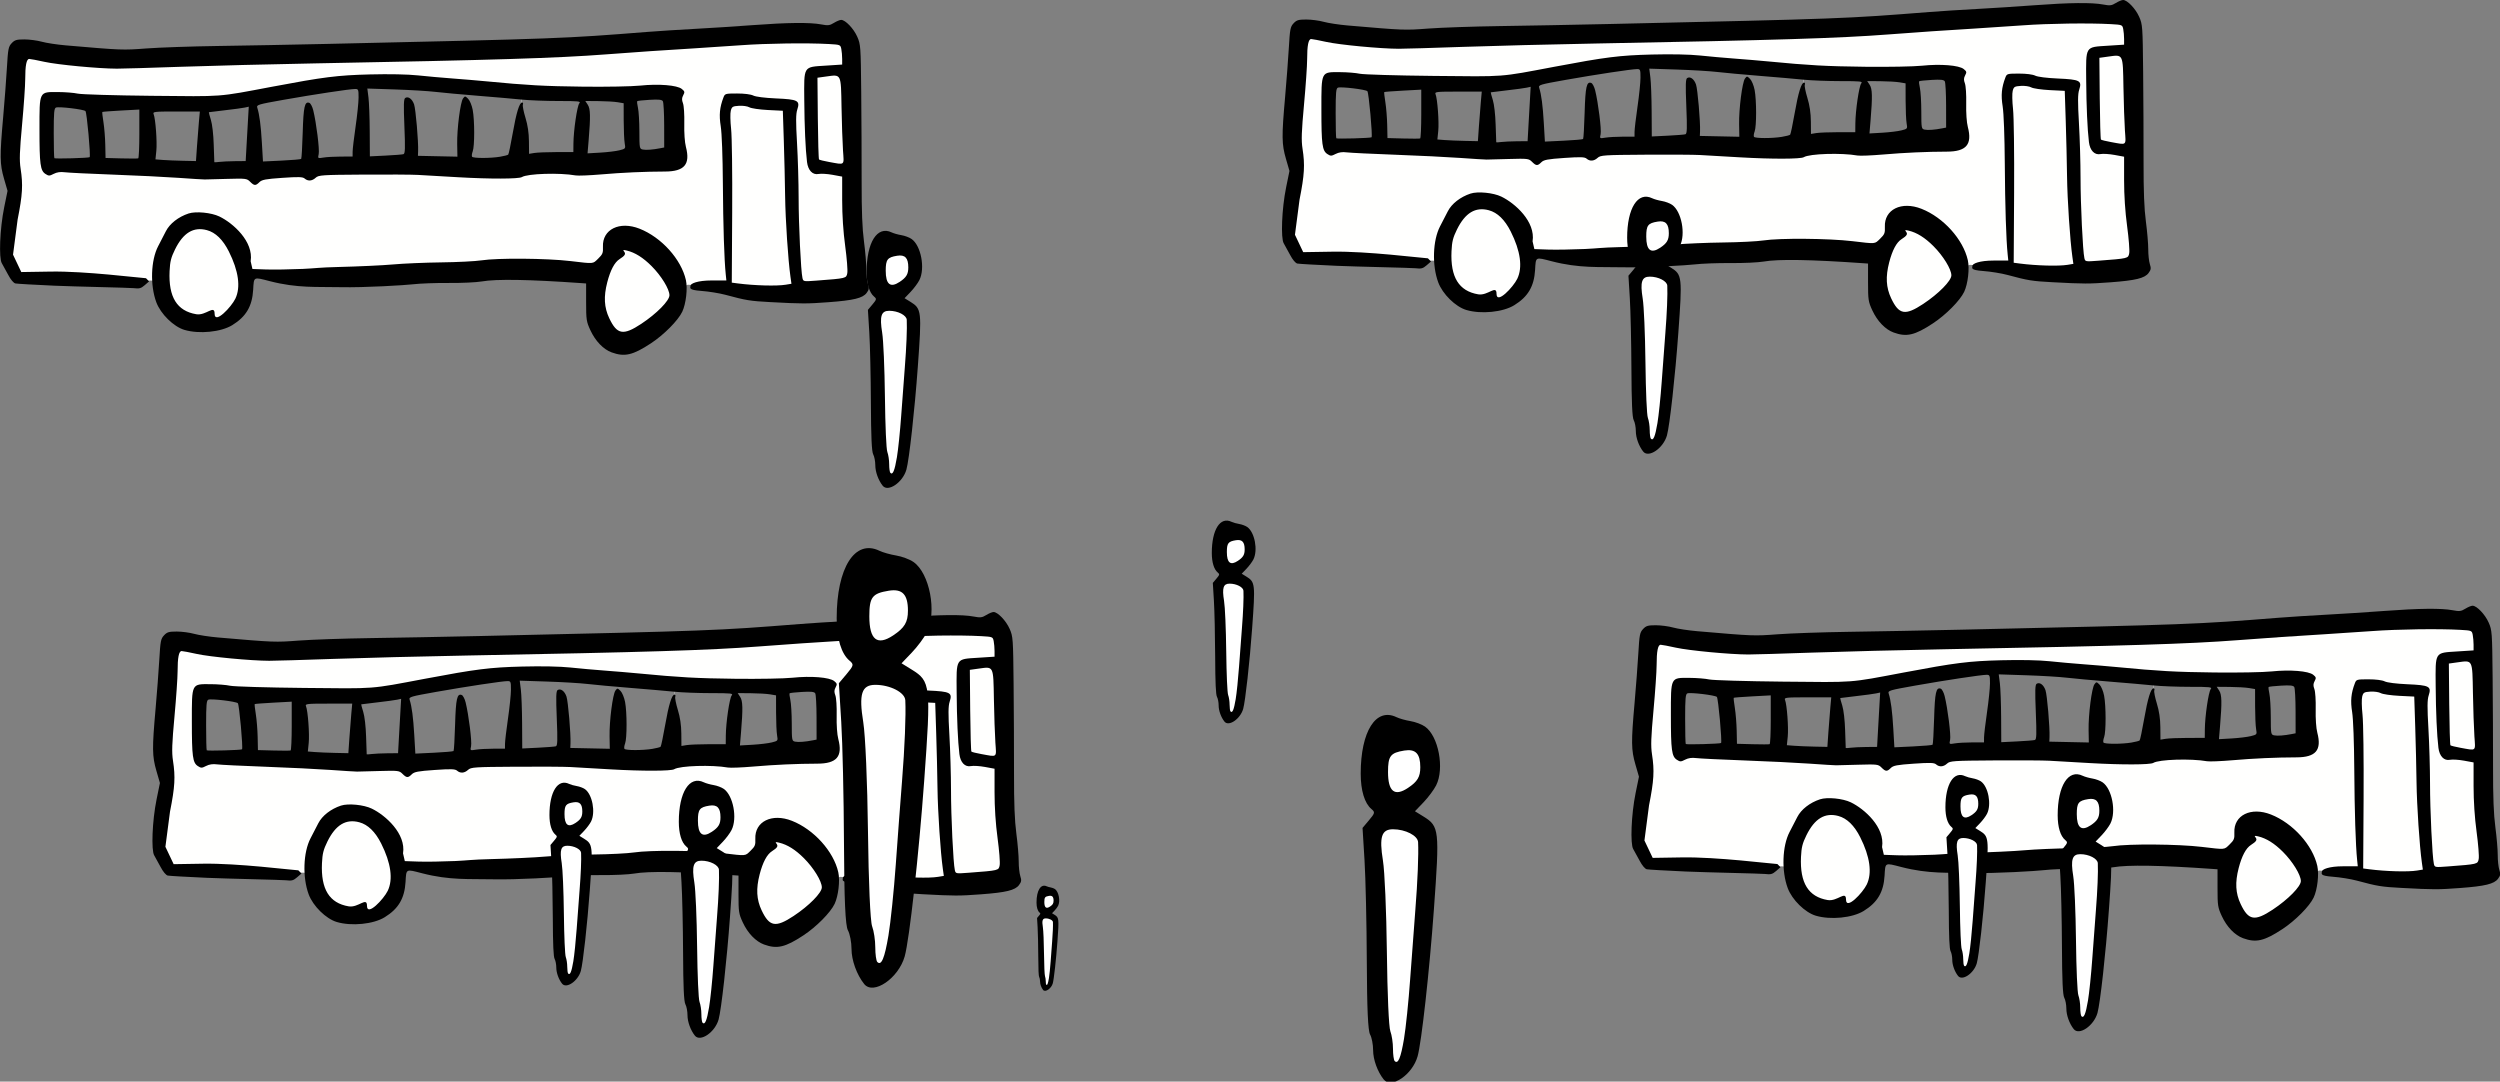 <?xml version="1.0" encoding="UTF-8" standalone="no"?>
<svg
   xmlns:dc="http://purl.org/dc/elements/1.1/"
   xmlns:cc="http://creativecommons.org/ns#"
   xmlns:rdf="http://www.w3.org/1999/02/22-rdf-syntax-ns#"
   xmlns:svg="http://www.w3.org/2000/svg"
   xmlns="http://www.w3.org/2000/svg"
   xmlns:xlink="http://www.w3.org/1999/xlink"
   id="svg8"
   version="1.1"
   viewBox="0 0 329.462 142.536"
   height="538.718"
   width="1245.212">
  <rect x="0" y="0" width="329.462" height="142.536" fill="#808080" stroke="none"/>
  <defs
     id="defs2" />
  <g
     transform="translate(-7.455,-27.011)"
     id="layer1">
    <g
       transform="matrix(0.748,0,0,0.748,-39.599,94.468)"
       id="g1049">
      <path
         id="path104-6"
         style="fill:#fffffe;fill-opacity:1;stroke-width:1"
         d="m 899.346,68.705 c -0.102,-0.003 -0.203,0.015 -0.305,0.064 -3.549,1.263 -6.745,4.353 -10.812,3.309 -12.808,-2.289 -26.16,-1.104 -39.061,-0.494 -32.848,2.468 -65.769,3.861 -98.594,6.648 -44.674,3.488 -89.512,3.894 -134.289,5.102 -49.449,1.211 -98.901,2.161 -148.355,3.084 -13.984,0.304 -27.817,1.036 -41.725,1.938 -14.89,0.258 -29.703,-1.741 -44.529,-2.836 -6.972,-0.487 -13.762,-2.143 -20.605,-3.404 -3.202,-0.272 -7.534,-0.918 -11.021,0.156 -3.995,2.213 -3.466,7.391 -3.877,11.098 -1.054,19.432 -3.17,38.989 -4.334,58.266 -0.568,7.681 0.122,15.042 2.604,22.395 0.712,3.159 2.627,6.266 1.232,9.508 -2.474,11.055 -4.226,22.232 -4.365,33.404 0.005,4.692 -0.496,9.863 2.57,13.809 1.945,3.179 3.156,7.02 6.074,9.479 25.996,1.997 52.241,2.055 78.352,3.102 2.605,0.702 5.142,-0.268 6.867,-2.271 1.794,-2.081 4.859,-0.748 7.291,-1.117 0.655,7.712 1.897,15.393 7.1,21.455 4.709,5.971 11.514,10.718 19.342,10.971 10.494,0.924 22.229,-0.816 29.883,-8.711 5.688,-5.281 7.076,-13.325 7.244,-20.732 -0.198,-2.979 1.637,-6.658 5.121,-6.021 7.411,1.256 14.592,3.793 22.117,4.518 13.048,1.658 26.605,0.999 39.98,1.277 15.77,-0.153 31.39,-1.112 47.078,-2.42 14.462,-0.91 29.125,0.363 43.307,-1.918 18.201,-1.338 36.479,0.049 54.66,1.074 4.405,0.292 8.81,0.573 13.213,0.898 0.218,8.746 -0.5,17.562 0.549,26.26 2.097,7.907 6.918,15.825 14.559,19.383 5.31,2.472 11.564,2.124 16.654,-0.717 10.719,-5.584 20.558,-13.376 27.477,-23.361 2.905,-4.989 3.465,-10.435 3.689,-16.166 -0.796,-2.977 0.983,-3.352 3.523,-2.955 3.049,-1.046 2.097,1.84 4.516,1.943 8.822,0.814 17.628,2.057 26.135,4.623 9.565,2.753 18.69,3.042 28.535,3.514 12.068,0.828 24.02,0.829 35.984,-0.361 6.64,-0.765 13.681,-0.723 19.811,-3.676 2.278,-1.146 3.441,-3.808 2.186,-6.121 -1.579,-7.499 -0.79,-15.249 -1.936,-22.816 -3.082,-21.892 -1.958,-44.058 -2.262,-66.092 -0.177,-22.154 -0.003,-44.321 -0.799,-66.463 -0.07,-7.219 -3.995,-14.238 -9.908,-18.291 -0.268,-0.121 -0.569,-0.321 -0.875,-0.33 z M 581.547,110.312 c 4.13,0.138 8.261,0.271 12.391,0.406 9.651,0.283 19.274,0.649 28.9,1.334 4.441,0.275 8.832,0.864 13.232,1.254 16.492,1.567 32.973,2.751 49.473,4.33 v 10.939 c -1.463,5.614 -2.489,11.34 -3.492,17.055 -0.739,3.751 -1.339,7.547 -2.42,11.219 -0.357,1.331 -1.824,1.725 -2.994,2.053 -0.76,0.258 -1.699,0.33 -2.369,0.615 -4.255,0.709 -8.566,1.056 -12.879,1.082 -2.652,-0.032 -5.364,0.055 -7.947,-0.629 -1.276,-0.309 -2.091,-1.567 -2.023,-2.85 -0.104,-1.839 0.857,-3.486 1.057,-5.277 0.637,-5.375 0.551,-10.809 0.371,-16.209 -0.025,-0.573 -0.087,-1.589 -0.113,-2.156 -0.099,-1.432 -0.202,-2.865 -0.381,-4.289 -0.057,-0.496 -0.153,-1.238 -0.215,-1.58 -0.491,-2.623 -1.242,-5.336 -2.961,-7.438 -0.33,0.628 -0.499,1.326 -0.688,2.006 -1.432,6.096 -2.06,12.349 -2.547,18.582 -0.515,6.334 -0.169,12.688 -0.098,19.031 -10.139,-0.211 -20.279,-0.428 -30.418,-0.643 0.026,-0.614 0.052,-1.228 0.078,-1.842 0.314,-4.658 0.072,-9.326 -0.246,-13.977 -0.388,-5.572 -0.861,-11.195 -1.633,-16.775 -0.258,-1.992 -0.632,-4.118 -2.094,-5.615 -0.574,-0.329 -0.346,-1.261 -1.098,-0.703 -0.117,0.527 -0.16,1.068 -0.199,1.605 -0.186,3.552 -0.003,7.201 0.082,10.695 0.202,6.08 0.546,12.156 0.549,18.24 -0.081,1.99 0.09,4.126 -0.834,5.953 -0.615,1.207 -2.036,1.475 -3.264,1.557 -7.728,0.749 -15.496,0.936 -23.246,1.363 -0.011,-1.453 -0.02,-2.906 -0.027,-4.359 -0.084,-10.469 0.005,-20.943 -0.52,-31.357 -0.11,-3.789 -0.653,-7.539 -1.133,-11.293 -0.098,-0.776 -0.197,-1.552 -0.295,-2.328 z m -5.863,0.387 c 0.394,-0.002 0.793,0.003 1.182,0.068 1.611,0.137 2.772,1.589 2.936,3.135 0.438,3.779 0.07,7.595 -0.275,11.367 -0.761,8.398 -2.236,16.724 -3.141,25.072 -0.059,0.554 -0.148,1.453 -0.203,1.939 -0.256,2.461 -0.136,4.939 -0.186,7.408 -3.775,0.015 -7.551,-0.005 -11.326,0.029 -2.816,0.058 -5.716,0.168 -8.586,0.463 -1.77,0.104 -3.597,0.871 -5.346,0.283 -1.412,-0.5 -1.867,-2.179 -1.531,-3.52 0.343,-1.298 0.403,-2.635 0.312,-3.971 -0.075,-1.688 -0.241,-3.505 -0.393,-5.102 -0.566,-5.411 -1.322,-10.805 -2.33,-16.152 -0.284,-1.503 -0.608,-3.086 -1.008,-4.648 -0.192,-1.079 -0.97,-2.013 -0.809,-3.141 0.163,-0.805 -0.191,-0.678 -0.502,-0.119 -0.837,2.052 -0.915,4.314 -1.146,6.494 -0.624,8.58 -0.557,17.195 -1.18,25.775 -0.209,1.576 -0.004,3.33 -0.945,4.705 -1.349,0.806 -2.978,0.745 -4.49,0.947 -8.072,0.71 -16.178,0.904 -24.268,1.338 -0.423,-6.859 -0.744,-13.724 -1.264,-20.576 -0.468,-5.531 -0.931,-11.12 -2.48,-16.473 -0.539,-1.286 -0.353,-2.936 0.826,-3.805 1.704,-1.24 3.88,-1.502 5.879,-1.992 8.606,-1.722 17.265,-3.164 25.92,-4.621 7.227,-1.179 14.501,-2.33 21.777,-3.387 4.182,-0.57 8.359,-1.268 12.576,-1.52 z m 110.023,6.965 c 4.219,0.365 8.447,0.621 12.68,0.773 5.601,0.217 11.264,0.271 16.916,0.264 3.165,0.079 6.364,-0.085 9.498,0.424 0.834,0.284 1.077,0.317 0.438,-0.463 6.822,0.108 13.654,-0.033 20.467,0.389 3.64,0.137 7.216,0.848 10.799,1.451 0.04,6.293 -0.04,12.586 0.113,18.877 0.118,3.09 0.145,6.308 0.605,9.43 0.317,1.619 0.618,3.612 -0.703,4.883 -1.393,1.275 -3.379,1.48 -5.135,1.947 -7.614,1.45 -15.392,1.54 -23.104,2.055 0.51,-6.286 1.081,-12.532 1.498,-18.82 0.198,-4.039 0.568,-8.122 -0.008,-12.145 -0.149,-1.636 -1.172,-2.951 -2.045,-4.271 -0.369,-0.73 -0.481,-0.678 -0.621,0.084 -0.34,0.697 -0.839,1.314 -0.965,2.107 -1.304,5.083 -1.943,10.31 -2.518,15.518 -0.117,1.104 -0.225,2.38 -0.307,3.383 -0.365,4.371 -0.255,8.761 -0.322,13.143 -1.675,1.1e-4 -3.35,0.002 -5.025,0.004 -6.234,0.018 -12.482,-0.059 -18.658,0.256 -3.302,0.064 -6.534,0.761 -9.783,1.273 -0.029,-3.42 -0.058,-6.84 -0.084,-10.26 -0.011,-1.553 -0.055,-2.896 -0.17,-4.428 -0.055,-0.736 -0.135,-1.577 -0.24,-2.447 -0.082,-0.741 -0.232,-1.665 -0.324,-2.275 -0.604,-4.113 -2.173,-7.992 -2.957,-12.064 -0.107,-2.297 -0.015,-4.615 -0.045,-6.92 z m 90.602,0.094 c 0.81,0.004 1.62,0.04 2.426,0.133 1.675,0.146 3.605,1.027 3.939,2.848 0.536,2.928 0.557,5.924 0.689,8.891 0.223,7.884 0.096,15.772 0.148,23.658 -3.197,0.624 -6.386,1.308 -9.627,1.666 -2.705,0.234 -5.54,0.579 -8.166,-0.299 -1.651,-0.58 -2.349,-2.388 -2.482,-4 -0.396,-4.448 -0.155,-8.924 -0.305,-13.383 -0.021,-1.144 -0.076,-2.453 -0.115,-3.492 -0.175,-2.855 -0.237,-5.74 -0.822,-8.549 -0.291,-1.66 -0.798,-3.405 -0.348,-5.076 0.247,-0.757 0.913,-1.22 1.672,-1.389 3.482,-0.635 7.033,-0.764 10.561,-0.961 0.809,-0.025 1.62,-0.051 2.43,-0.047 z m -269.289,4.211 c -0.788,13.567 -1.555,27.136 -2.311,40.705 -1.939,0.017 -3.879,0.036 -5.818,0.055 -2.047,0.021 -4.219,0.031 -6.188,0.09 -1.253,0.052 -2.503,0.083 -3.676,0.15 -2.348,0.035 -4.669,0.54 -7.016,0.514 -0.859,0.029 -1.463,-0.563 -2.027,-1.127 -0.462,-8.185 -0.225,-16.318 -1.424,-24.447 -0.269,-2.326 -0.963,-4.562 -1.641,-6.793 -0.252,-1.143 -0.836,-2.333 -0.551,-3.506 0.274,-0.45 0.182,-1.335 0.879,-1.281 4.479,-0.734 9.01,-1.118 13.512,-1.693 4.576,-0.589 9.189,-1.02 13.684,-2.102 0.859,-0.188 1.717,-0.376 2.576,-0.564 z m -128.199,0.91 c 5.051,0.17 10.089,0.778 15.051,1.729 1.417,0.381 3.199,0.518 4.051,1.879 0.69,1.622 0.76,3.424 1.049,5.145 0.962,7.722 1.679,15.479 2.055,23.252 -0.037,1.565 0.349,3.34 -0.648,4.695 -0.864,0.673 -2.058,0.68 -3.119,0.789 -6.135,0.434 -12.29,0.575 -18.439,0.598 -1.444,-0.085 -2.979,0.14 -4.346,-0.416 -0.709,-0.061 -0.815,-0.691 -0.986,-1.26 -0.334,-1.755 -0.255,-3.572 -0.35,-5.355 -0.149,-7.676 -0.207,-15.358 0.012,-23.033 0.156,-2.131 0.07,-4.406 1.076,-6.352 0.688,-1.328 2.275,-1.704 3.656,-1.666 0.313,-0.001 0.626,-0.003 0.939,-0.004 z m 55.189,1.395 v 4.008 c -0.059,9.227 0.185,18.464 -0.33,27.682 -0.181,1.399 -0.007,2.999 -0.859,4.195 -0.586,0.822 -1.665,0.757 -2.57,0.818 -7.568,0.137 -15.134,-0.241 -22.699,-0.402 -0.177,-6.546 -0.12,-13.107 -0.744,-19.633 -0.257,-3.773 -1.003,-7.414 -1.393,-11.168 -0.141,-1.097 -0.183,-2.241 0.381,-3.236 0.628,-0.449 1.516,-0.603 2.307,-0.678 7.916,-0.728 15.866,-1.006 23.801,-1.473 z m 40.244,1.393 c 0.478,0.067 0.04,0.969 0.107,1.41 -1.155,11.874 -1.974,23.76 -2.785,35.654 -4.917,-0.11 -9.836,-0.181 -14.752,-0.338 -5.44,-0.141 -10.865,-0.536 -16.287,-0.984 0.288,-3.091 0.694,-6.174 0.896,-9.271 0.147,-3.966 -0.057,-7.944 -0.344,-11.832 -0.208,-2.629 -0.464,-5.376 -0.93,-8.053 -0.102,-1.084 -0.588,-2.073 -0.775,-3.131 -0.205,-1.533 1.16,-2.778 2.594,-2.969 3.196,-0.552 6.465,-0.367 9.695,-0.453 7.438,-0.015 14.876,-0.003 22.314,-0.006 0.11,-0.029 0.197,-0.039 0.266,-0.027 z"
         transform="scale(0.265)" />
      <path
         style="fill:#000000;stroke-width:0.265"
         d="m 197.517,76.224 c -1.467,-0.537 -2.868,-1.997 -3.752,-3.909 -0.696,-1.506 -0.749,-1.855 -0.749,-4.928 v -3.307 l -0.794,-0.056 c -9.249,-0.654 -15.018,-0.752 -17.595,-0.299 -0.946,0.166 -3.565,0.287 -5.821,0.268 -2.256,-0.019 -5.113,0.088 -6.35,0.237 -1.237,0.149 -8.464,0.601 -12.7,0.505 -4.17,-0.094 -7.572,0.208 -12.467,-1.059 -2.939,-0.76 -2.792,-0.837 -2.933,1.529 -0.173,2.896 -1.25,4.72 -3.67,6.212 -1.993,1.229 -5.845,1.613 -8.443,0.842 -1.909,-0.567 -4.189,-2.81 -4.953,-4.873 -1.112,-3.002 -0.965,-7.405 0.328,-9.875 0.394,-0.752 1.008,-1.941 1.365,-2.642 0.679,-1.335 2.207,-2.526 3.997,-3.117 1.277,-0.422 4.012,-0.154 5.426,0.53 2.421,1.172 6.058,4.413 5.509,7.889 l 0.314,1.36 2.406,0.084 c 1.323,0.046 4.252,0.001 6.507,-0.1 2.256,-0.101 2.725,-0.252 6.218,-0.336 3.493,-0.084 7.838,-0.287 9.657,-0.451 1.819,-0.164 5.629,-0.326 8.467,-0.361 2.838,-0.034 6.031,-0.196 7.096,-0.359 2.85,-0.437 11.481,-0.368 15.659,0.125 4.24,0.501 3.917,0.529 4.896,-0.42 0.795,-0.77 0.894,-1.017 0.847,-2.101 -0.134,-3.062 2.923,-4.571 6.448,-3.181 3.861,1.522 7.345,5.387 8.168,9.06 0.328,1.464 0.014,4.183 -0.643,5.569 -0.732,1.543 -3.224,4.057 -5.512,5.562 -3.194,2.101 -4.645,2.436 -6.925,1.602 z m 5.23,-5.041 c 2.7,-1.783 4.954,-4.074 4.951,-5.031 -0.004,-1.086 -1.44,-3.424 -3.159,-5.143 -1.494,-1.494 -2.907,-2.379 -4.359,-2.728 -0.631,-0.152 -0.719,-0.121 -0.478,0.17 0.352,0.425 0.175,0.723 -0.795,1.341 -0.881,0.56 -1.61,1.934 -2.166,4.079 -0.655,2.527 -0.55,4.427 0.349,6.328 1.374,2.905 2.464,3.095 5.657,0.986 z m -75.184,-1.773 c 0,1.957 2.959,-1.21 3.65,-2.638 0.976,-2.016 0.577,-4.916 -1.146,-8.337 -1.051,-2.086 -2.341,-3.34 -3.859,-3.748 -2.364,-0.636 -4.171,0.455 -5.617,3.39 -0.704,1.429 -0.883,2.144 -0.96,3.825 -0.21,4.584 1.298,7.022 4.699,7.598 1.72,0.291 3.232,-1.769 3.232,-0.09 z m 97.997,-2.039 c -3.678,-0.197 -4.321,-0.301 -7.997,-1.292 -1.052,-0.283 -2.957,-0.591 -4.233,-0.684 -2.402,-0.175 -1.924,-0.541 -1.924,-0.902 0,-0.405 1.227,-0.942 3.756,-0.942 h 2.565 l -0.109,-1.058 c -0.271,-2.624 -0.459,-8.572 -0.508,-16.007 -0.031,-4.777 -0.184,-8.892 -0.374,-10.085 -0.32,-2.002 -0.196,-3.324 0.477,-5.094 0.256,-0.673 0.337,-0.696 2.401,-0.696 1.28,0 2.423,0.145 2.851,0.361 0.428,0.217 2.027,0.419 3.989,0.506 3.898,0.172 4.286,0.374 3.766,1.966 -0.255,0.78 -0.265,2.092 -0.046,5.898 0.155,2.692 0.282,7.038 0.283,9.657 0.001,4.7 0.393,12.898 0.675,14.124 0.143,0.622 0.176,0.628 2.446,0.456 5.324,-0.403 5.279,-0.392 5.455,-1.331 0.087,-0.463 -0.081,-2.608 -0.373,-4.767 -0.343,-2.532 -0.531,-5.397 -0.531,-8.076 v -4.152 l -1.685,-0.311 c -0.927,-0.171 -2.043,-0.239 -2.479,-0.152 -1.042,0.208 -1.853,-0.635 -2.031,-2.115 -0.271,-2.247 -0.448,-6.261 -0.483,-10.928 -0.044,-6.069 -0.222,-5.786 3.79,-6.046 l 2.888,-0.187 v -0.991 c 0,-0.545 -0.069,-1.334 -0.152,-1.752 -0.149,-0.746 -0.193,-0.763 -2.183,-0.875 -3.828,-0.215 -11.028,-0.116 -15.524,0.215 -2.474,0.182 -6.284,0.436 -8.467,0.565 -4.558,0.269 -10.383,0.667 -15.346,1.048 -8.474,0.651 -19.67,0.997 -51.197,1.583 -7.785,0.145 -18.441,0.414 -23.68,0.599 -5.239,0.185 -10.299,0.334 -11.245,0.332 -3.198,-0.007 -10.437,-0.691 -12.749,-1.204 -1.264,-0.28 -2.469,-0.51 -2.679,-0.51 -0.489,0 -0.712,1.135 -0.712,3.616 0,1.079 -0.247,4.64 -0.548,7.913 -0.442,4.796 -0.493,6.305 -0.265,7.779 0.446,2.872 0.343,4.621 -0.525,8.991 l -0.808,6.185 0.727,1.531 0.727,1.531 5.174,-0.083 c 6.097,-0.098 15.567,1.106 16.796,1.169 l 0.549,0.557 -0.769,0.669 c -0.658,0.572 -0.945,0.648 -1.984,0.523 -0.668,-0.08 -10.422,-0.274 -13.915,-0.43 -3.493,-0.156 -6.591,-0.335 -6.885,-0.396 -0.32,-0.067 -0.83,-0.675 -1.268,-1.511 -0.403,-0.769 -0.913,-1.697 -1.133,-2.061 -0.527,-0.871 -0.359,-6.02 0.429,-9.875 l 0.585,-2.864 -0.626,-2.163 c -0.742,-2.567 -0.76,-3.916 -0.14,-10.898 0.245,-2.763 0.54,-6.658 0.656,-8.656 0.191,-3.303 0.267,-3.693 0.836,-4.299 0.537,-0.571 0.857,-0.667 2.242,-0.667 0.889,0 2.267,0.182 3.063,0.405 0.796,0.222 2.697,0.512 4.225,0.643 9.969,0.857 9.999,0.858 14.214,0.542 2.296,-0.172 7.925,-0.366 12.509,-0.432 4.584,-0.065 13.275,-0.23 19.315,-0.366 41.337,-0.932 41.58,-0.941 56.489,-2.119 1.892,-0.149 5.642,-0.389 8.334,-0.533 2.692,-0.143 7.261,-0.439 10.153,-0.656 6.116,-0.46 10.109,-0.503 12.072,-0.131 1.217,0.231 1.503,0.197 2.25,-0.265 0.471,-0.291 1.046,-0.529 1.279,-0.529 0.74,0 2.205,1.536 2.838,2.975 0.59,1.342 0.615,1.687 0.695,9.725 0.046,4.584 0.079,11.668 0.073,15.743 -0.007,5.319 0.109,8.304 0.411,10.583 0.232,1.746 0.419,3.949 0.416,4.895 -0.003,0.946 0.123,2.12 0.28,2.609 0.241,0.751 0.206,0.995 -0.227,1.575 -0.683,0.915 -2.283,1.305 -6.691,1.632 -3.88,0.288 -4.639,0.287 -10.186,-0.011 z m 2.61,-3.069 1.023,-0.169 -0.172,-1.217 c -0.416,-2.944 -0.888,-10.047 -0.942,-14.182 -0.032,-2.474 -0.136,-6.879 -0.231,-9.79 l -0.172,-5.292 -2.646,-0.132 c -1.455,-0.073 -2.918,-0.287 -3.25,-0.477 -0.332,-0.19 -1.158,-0.309 -1.834,-0.265 -1.116,0.073 -1.25,0.154 -1.44,0.871 -0.116,0.435 -0.091,1.864 0.054,3.175 0.15,1.353 0.233,7.73 0.193,14.747 l -0.072,12.363 1.058,0.138 c 2.957,0.384 6.851,0.49 8.431,0.229 z m 10.103,-23.704 c -0.092,-1.346 -0.208,-4.764 -0.258,-7.595 -0.103,-5.943 -0.012,-5.76 -2.678,-5.388 l -1.562,0.218 0.065,7.127 c 0.036,3.92 0.131,7.194 0.212,7.275 0.081,0.082 0.882,0.28 1.78,0.441 2.862,0.513 2.632,0.709 2.44,-2.079 z m -104.458,5.556 c -0.568,-0.568 -0.755,-0.591 -4.035,-0.498 -1.892,0.054 -3.678,0.1 -3.969,0.104 -0.291,0.004 -2.375,-0.127 -4.63,-0.289 -2.256,-0.163 -7.435,-0.418 -11.509,-0.566 -4.075,-0.149 -7.908,-0.337 -8.519,-0.418 -0.753,-0.1 -1.377,-0.009 -1.938,0.281 -0.752,0.389 -0.886,0.39 -1.457,0.016 -0.904,-0.592 -1.051,-1.688 -1.051,-7.863 0,-6.777 -0.098,-6.582 3.282,-6.564 1.251,0.006 2.81,0.131 3.465,0.277 0.655,0.146 6.505,0.319 13,0.386 12.93,0.132 11.48,0.241 21.263,-1.605 9.089,-1.715 11.505,-2.019 17.198,-2.163 3.435,-0.087 6.668,-0.022 8.467,0.169 1.601,0.17 4.339,0.415 6.085,0.544 1.746,0.129 4.425,0.354 5.953,0.501 7.243,0.697 10.194,0.86 17.067,0.942 4.074,0.049 8.597,-0.035 10.053,-0.187 3.258,-0.339 6.51,-0.078 7.334,0.59 0.523,0.423 0.552,0.551 0.251,1.112 -0.259,0.484 -0.269,0.817 -0.045,1.409 0.166,0.437 0.267,1.99 0.232,3.562 -0.038,1.669 0.077,3.325 0.287,4.129 0.803,3.076 -0.264,4.331 -3.689,4.338 -3.587,0.008 -7.484,0.183 -11.251,0.507 -2.037,0.175 -4.061,0.255 -4.498,0.177 -2.819,-0.5 -8.462,-0.326 -9.463,0.293 -0.548,0.339 -5.597,0.352 -11.174,0.03 -2.91,-0.168 -6.125,-0.354 -7.144,-0.413 -1.019,-0.059 -5.364,-0.084 -9.657,-0.056 -7.256,0.048 -7.844,0.087 -8.351,0.554 -0.644,0.592 -1.366,0.644 -1.946,0.14 -0.34,-0.295 -1.073,-0.317 -3.935,-0.12 -2.934,0.202 -3.603,0.328 -4.035,0.759 -0.663,0.663 -0.913,0.651 -1.642,-0.078 z m -2.671,-3.62 1.893,-0.018 0.159,-2.844 c 0.088,-1.564 0.21,-3.72 0.272,-4.79 l 0.112,-1.946 -0.709,0.155 c -0.39,0.086 -1.959,0.298 -3.487,0.472 -1.528,0.174 -2.804,0.33 -2.835,0.347 -0.031,0.017 0.129,0.62 0.356,1.341 0.24,0.763 0.449,2.583 0.501,4.353 0.049,1.673 0.097,3.071 0.107,3.107 0.01,0.035 0.406,0.013 0.878,-0.048 0.473,-0.062 1.712,-0.12 2.753,-0.13 z m -6.687,-2.598 c 0.098,-1.419 0.252,-3.383 0.342,-4.366 l 0.163,-1.786 h -4.167 c -3.865,0 -4.153,0.034 -3.976,0.463 0.335,0.81 0.637,4.905 0.477,6.466 l -0.155,1.505 1.293,0.101 c 0.711,0.055 2.317,0.122 3.569,0.148 l 2.276,0.048 z m 18.356,2.203 c 0.078,-0.078 0.2,-2.168 0.272,-4.645 0.132,-4.578 0.349,-5.546 1.172,-5.231 0.219,0.084 0.526,0.669 0.683,1.3 0.543,2.187 1.134,6.928 0.962,7.713 -0.173,0.789 -0.173,0.789 0.849,0.62 0.562,-0.093 1.945,-0.17 3.072,-0.172 l 2.051,-0.003 0.005,-0.86 c 0.003,-0.473 0.239,-2.467 0.524,-4.432 0.286,-1.965 0.521,-4.256 0.524,-5.093 0.005,-1.403 -0.041,-1.521 -0.59,-1.52 -0.941,0.002 -7.291,0.961 -12.584,1.9 -4.575,0.812 -4.835,0.89 -4.673,1.398 0.386,1.213 0.632,3.094 0.813,6.198 l 0.191,3.279 3.294,-0.156 c 1.812,-0.086 3.358,-0.22 3.436,-0.298 z m -37.266,-0.307 c 0.206,-0.202 -0.491,-7.874 -0.738,-8.12 -0.309,-0.309 -4.653,-0.831 -5.192,-0.625 -0.33,0.127 -0.397,0.877 -0.397,4.482 0,2.381 0.049,4.379 0.11,4.44 0.137,0.138 6.068,-0.031 6.217,-0.177 z m 8.755,-4.135 v -4.258 l -3.219,0.173 c -1.771,0.095 -3.256,0.21 -3.301,0.255 -0.045,0.045 0.043,0.848 0.195,1.786 0.152,0.937 0.298,2.742 0.324,4.011 l 0.048,2.306 2.778,0.075 c 1.528,0.041 2.867,0.038 2.977,-0.007 0.109,-0.045 0.198,-1.998 0.198,-4.34 z m 63.569,4.051 c 0.693,-0.114 1.333,-0.28 1.422,-0.37 0.089,-0.089 0.445,-1.778 0.79,-3.752 0.64,-3.659 1.183,-5.428 1.666,-5.428 0.148,0 0.206,0.167 0.127,0.372 -0.079,0.204 0.125,1.246 0.453,2.315 0.402,1.313 0.601,2.659 0.614,4.15 l 0.019,2.207 0.926,-0.153 c 0.509,-0.084 2.265,-0.154 3.903,-0.156 l 2.977,-0.003 0.013,-1.521 c 0.019,-2.292 0.651,-6.602 1.036,-7.066 0.303,-0.366 -0.085,-0.409 -3.683,-0.409 -2.212,0 -5.114,-0.112 -6.449,-0.249 -1.334,-0.137 -4.808,-0.44 -7.718,-0.672 -2.91,-0.233 -6.304,-0.544 -7.541,-0.691 -1.237,-0.147 -4.433,-0.339 -7.102,-0.426 l -4.853,-0.158 0.198,1.561 c 0.109,0.859 0.209,3.547 0.222,5.975 l 0.025,4.413 2.778,-0.136 c 1.528,-0.075 2.941,-0.187 3.139,-0.249 0.297,-0.094 0.327,-0.963 0.167,-4.904 -0.156,-3.837 -0.125,-4.833 0.154,-5.005 0.531,-0.328 1.213,0.169 1.551,1.131 0.289,0.821 0.784,6.578 0.711,8.274 l -0.034,0.794 3.479,0.074 3.479,0.074 -0.04,-2.19 c -0.049,-2.703 0.555,-7.425 1.032,-8.065 0.338,-0.454 0.377,-0.452 0.892,0.056 0.298,0.293 0.66,1.169 0.809,1.954 0.347,1.829 0.349,6.4 0.003,7.309 -0.147,0.385 -0.199,0.81 -0.117,0.943 0.18,0.291 3.191,0.293 4.95,0.004 z m 21.011,-1.128 c 1.09,-0.275 1.101,-0.289 0.932,-1.242 -0.094,-0.53 -0.174,-2.333 -0.177,-4.006 l -0.006,-3.043 -1.058,-0.179 c -0.582,-0.098 -2.103,-0.188 -3.38,-0.198 l -2.321,-0.02 0.437,0.667 c 0.469,0.716 0.501,2.044 0.151,6.261 l -0.191,2.298 2.255,-0.13 c 1.24,-0.072 2.751,-0.255 3.358,-0.408 z m 7.231,-0.369 0.661,-0.13 -0.006,-3.896 c -0.003,-2.143 -0.108,-4.059 -0.234,-4.259 -0.173,-0.275 -0.732,-0.334 -2.31,-0.242 -1.145,0.066 -2.134,0.173 -2.199,0.238 -0.065,0.065 -0.008,0.59 0.126,1.168 0.134,0.578 0.246,2.442 0.25,4.141 0.006,2.99 0.026,3.094 0.602,3.213 0.579,0.119 1.765,0.03 3.109,-0.234 z"
         id="path104" />
    </g>
    <use
       height="100%"
       width="100%"
       transform="translate(-20.081,-78.033)"
       id="use1069"
       xlink:href="#g1049"
       y="0"
       x="0" />
    <use
       height="100%"
       width="100%"
       transform="translate(148.857,-80.655)"
       id="use1071"
       xlink:href="#g1049"
       y="0"
       x="0" />
    <use
       height="100%"
       width="100%"
       transform="translate(214.995,77.203)"
       id="use1073"
       xlink:href="#use1069"
       y="0"
       x="0" />
    <g
       transform="matrix(0.682,0,0,0.682,-24.05,66.241)"
       id="g955">
      <path
         id="path123"
         style="fill:#ffffff;fill-opacity:1;stroke-width:0.265"
         d="m 155.566,105.385 c -1.069,-0.001 -1.628,1.115 -1.538,2.065 0.104,1.688 0.407,3.377 0.417,5.051 0.26,4.907 0.074,9.836 0.501,14.732 0.376,1.083 0.258,2.235 0.457,3.346 0.112,0.764 1.244,0.865 1.483,0.128 0.755,-1.911 0.794,-4.016 1.044,-6.035 0.397,-4.866 0.804,-9.735 1.054,-14.611 -0.033,-1.084 0.201,-2.218 -0.095,-3.273 -0.647,-1.092 -2.139,-1.442 -3.322,-1.402 z m 1.832,-8.436 c -1.036,0.037 -2.391,0.388 -2.558,1.6 -0.121,1.176 -0.281,2.59 0.535,3.563 0.885,0.823 2.116,0.055 2.864,-0.581 1.171,-0.879 1.273,-2.675 0.625,-3.896 -0.308,-0.493 -0.905,-0.709 -1.467,-0.686 z" />
      <path
         style="fill:#000000;stroke-width:0.265"
         d="m 154.812,132.561 c -0.658,-0.825 -1.124,-2.114 -1.124,-3.113 0,-0.599 -0.144,-1.349 -0.321,-1.667 -0.227,-0.409 -0.33,-2.702 -0.352,-7.854 -0.017,-4.002 -0.126,-8.826 -0.243,-10.721 l -0.211,-3.445 0.693,-0.824 c 0.635,-0.754 0.657,-0.854 0.258,-1.185 -0.731,-0.606 -1.147,-1.978 -1.147,-3.779 0,-4.512 1.625,-7.074 3.813,-6.015 0.304,0.147 0.973,0.336 1.488,0.42 0.514,0.084 1.212,0.346 1.55,0.583 1.438,1.007 2.095,4.463 1.19,6.261 -0.234,0.466 -0.839,1.278 -1.343,1.805 l -0.917,0.958 0.901,0.557 c 1.695,1.048 1.735,1.403 1.116,9.937 -0.477,6.573 -1.318,14.146 -1.735,15.624 -0.554,1.959 -2.797,3.485 -3.615,2.46 z m 2.168,-4.327 c 0.193,-1.149 0.487,-3.994 0.653,-6.322 0.166,-2.328 0.415,-5.662 0.555,-7.408 0.242,-3.032 0.359,-5.912 0.293,-7.223 -0.035,-0.699 -1.35,-1.376 -2.673,-1.376 -1.222,0 -1.482,0.807 -1.073,3.337 0.187,1.156 0.367,5.359 0.419,9.741 0.054,4.549 0.206,8.01 0.371,8.445 0.154,0.405 0.28,1.245 0.28,1.866 0,0.621 0.081,1.211 0.181,1.31 0.362,0.362 0.65,-0.324 0.994,-2.37 z m 0.42,-26.734 c 1.02,-0.679 1.316,-1.176 1.316,-2.21 0,-1.445 -0.503,-1.969 -1.704,-1.774 -1.482,0.24 -1.736,0.575 -1.736,2.282 0,2.091 0.699,2.651 2.124,1.702 z"
         id="path88" />
    </g>
    <g
       id="use1077"
       transform="matrix(0.682,0,0,0.682,159.918,65.22)">
      <path
         d="m 155.566,105.385 c -1.069,-0.001 -1.628,1.115 -1.538,2.065 0.104,1.688 0.407,3.377 0.417,5.051 0.26,4.907 0.074,9.836 0.501,14.732 0.376,1.083 0.258,2.235 0.457,3.346 0.112,0.764 1.244,0.865 1.483,0.128 0.755,-1.911 0.794,-4.016 1.044,-6.035 0.397,-4.866 0.804,-9.735 1.054,-14.611 -0.033,-1.084 0.201,-2.218 -0.095,-3.273 -0.647,-1.092 -2.139,-1.442 -3.322,-1.402 z m 1.832,-8.436 c -1.036,0.037 -2.391,0.388 -2.558,1.6 -0.121,1.176 -0.281,2.59 0.535,3.563 0.885,0.823 2.116,0.055 2.864,-0.581 1.171,-0.879 1.273,-2.675 0.625,-3.896 -0.308,-0.493 -0.905,-0.709 -1.467,-0.686 z"
         style="fill:#ffffff;fill-opacity:1;stroke-width:0.265"
         id="path1533" />
      <path
         id="path1535"
         d="m 154.812,132.561 c -0.658,-0.825 -1.124,-2.114 -1.124,-3.113 0,-0.599 -0.144,-1.349 -0.321,-1.667 -0.227,-0.409 -0.33,-2.702 -0.352,-7.854 -0.017,-4.002 -0.126,-8.826 -0.243,-10.721 l -0.211,-3.445 0.693,-0.824 c 0.635,-0.754 0.657,-0.854 0.258,-1.185 -0.731,-0.606 -1.147,-1.978 -1.147,-3.779 0,-4.512 1.625,-7.074 3.813,-6.015 0.304,0.147 0.973,0.336 1.488,0.42 0.514,0.084 1.212,0.346 1.55,0.583 1.438,1.007 2.095,4.463 1.19,6.261 -0.234,0.466 -0.839,1.278 -1.343,1.805 l -0.917,0.958 0.901,0.557 c 1.695,1.048 1.735,1.403 1.116,9.937 -0.477,6.573 -1.318,14.146 -1.735,15.624 -0.554,1.959 -2.797,3.485 -3.615,2.46 z m 2.168,-4.327 c 0.193,-1.149 0.487,-3.994 0.653,-6.322 0.166,-2.328 0.415,-5.662 0.555,-7.408 0.242,-3.032 0.359,-5.912 0.293,-7.223 -0.035,-0.699 -1.35,-1.376 -2.673,-1.376 -1.222,0 -1.482,0.807 -1.073,3.337 0.187,1.156 0.367,5.359 0.419,9.741 0.054,4.549 0.206,8.01 0.371,8.445 0.154,0.405 0.28,1.245 0.28,1.866 0,0.621 0.081,1.211 0.181,1.31 0.362,0.362 0.65,-0.324 0.994,-2.37 z m 0.42,-26.734 c 1.02,-0.679 1.316,-1.176 1.316,-2.21 0,-1.445 -0.503,-1.969 -1.704,-1.774 -1.482,0.24 -1.736,0.575 -1.736,2.282 0,2.091 0.699,2.651 2.124,1.702 z"
         style="fill:#000000;stroke-width:0.265" />
    </g>
    <use
       height="100%"
       width="100%"
       transform="translate(-96.679,-33.52)"
       id="use1079"
       xlink:href="#use1077"
       y="0"
       x="0" />
    <use
       height="100%"
       width="100%"
       transform="matrix(1.268,0,0,1.268,-115.037,8.659)"
       id="use1081"
       xlink:href="#use1079"
       y="0"
       x="0" />
    <use
       height="100%"
       width="100%"
       transform="translate(124.977,-76.97)"
       id="use1083"
       xlink:href="#use1081"
       y="0"
       x="0" />
    <use
       height="100%"
       width="100%"
       transform="translate(56.737,76.11)"
       id="use1085"
       xlink:href="#use1083"
       y="0"
       x="0" />
    <use
       height="100%"
       width="100%"
       transform="matrix(1.71,0,0,1.71,-358.734,-121.416)"
       id="use1087"
       xlink:href="#use1085"
       y="0"
       x="0" />
    <use
       height="100%"
       width="100%"
       transform="matrix(1.43,0,0,1.43,-211.66,-63.301)"
       id="use1089"
       xlink:href="#use1085"
       y="0"
       x="0" />
    <use
       height="100%"
       width="100%"
       transform="matrix(0.409,0,0,0.409,30.094,90.953)"
       id="use1307"
       xlink:href="#use1085"
       y="0"
       x="0" />
    <use
       height="100%"
       width="100%"
       transform="translate(-100.226,4.501)"
       id="use1305"
       xlink:href="#use1083"
       y="0"
       x="0" />
  </g>
</svg>
